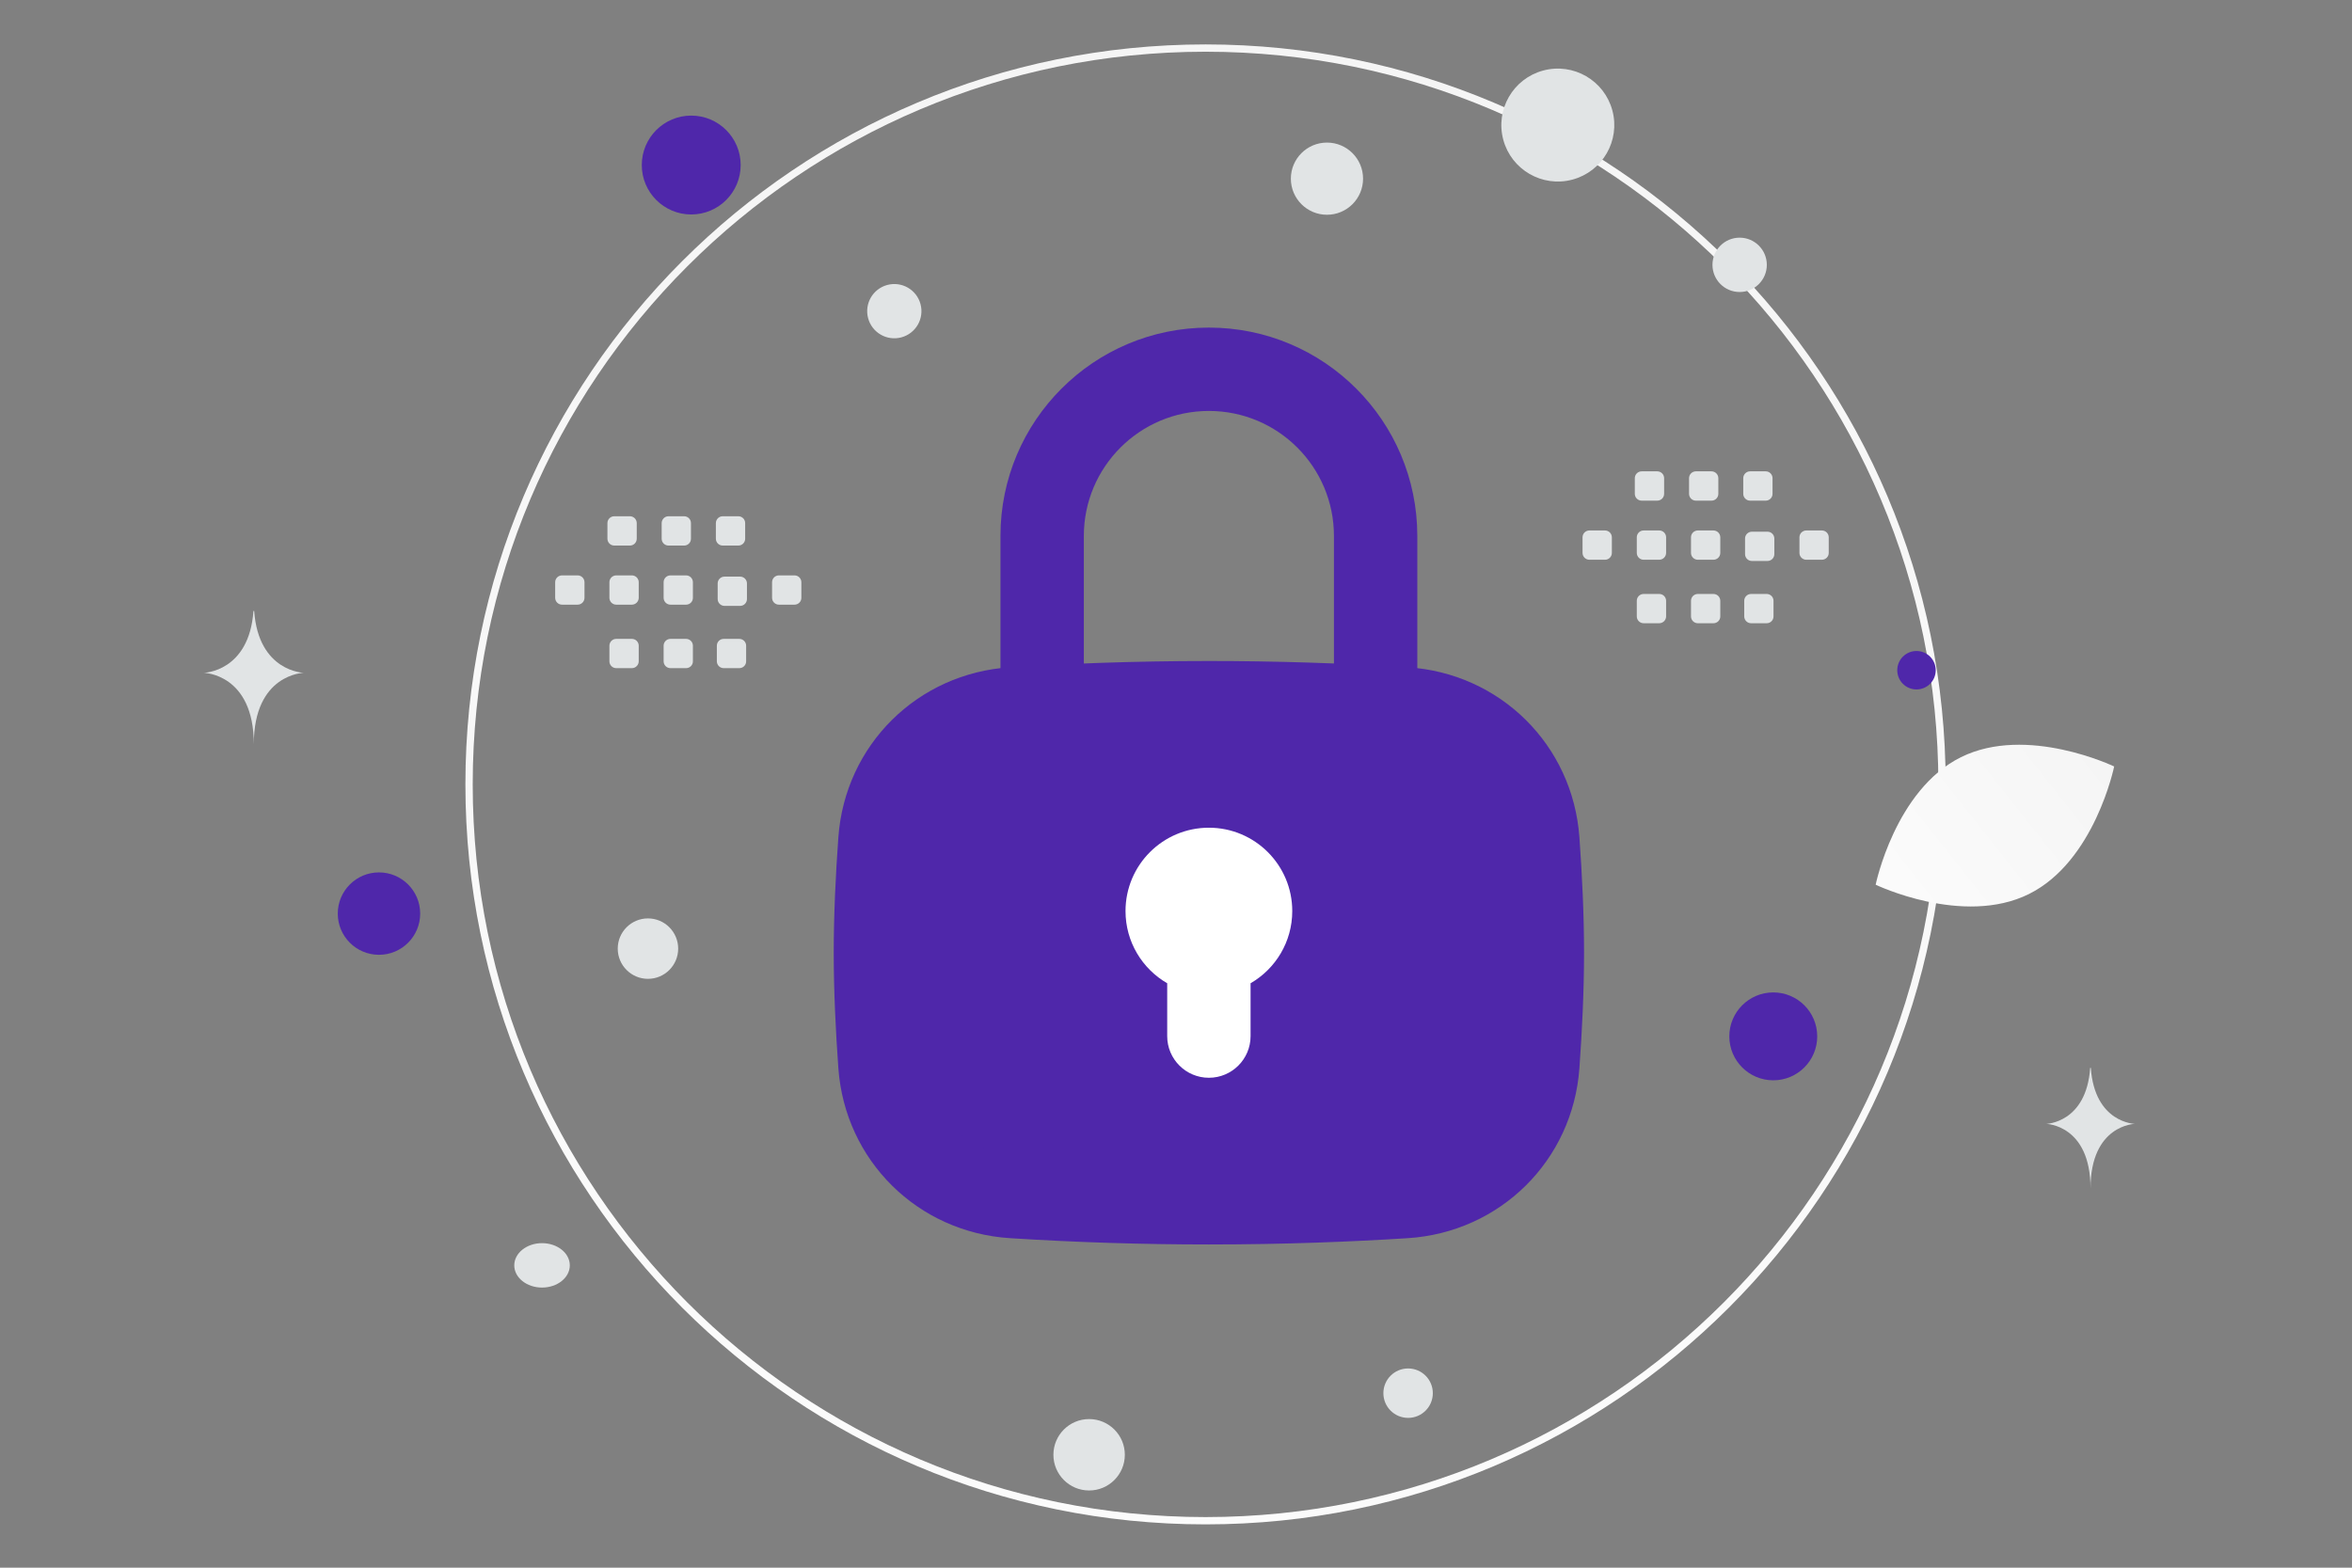 <svg width="900" height="600" viewBox="0 0 900 600" fill="none" xmlns="http://www.w3.org/2000/svg">
<rect x="0" y="0" width="900" height="600" fill="#808080" stroke="none"/>
<g clip-path="url(#clip0_1235_27760)">
<path d="M461.301 582.028C616.943 582.028 743.116 455.856 743.116 300.213C743.116 144.571 616.943 18.398 461.301 18.398C305.659 18.398 179.486 144.571 179.486 300.213C179.486 455.856 305.659 582.028 461.301 582.028Z" stroke="url(#paint0_linear_1235_27760)" stroke-width="2.797"/>
<path d="M349.115 280.207H574.907V450.983H349.115V280.207Z" fill="#4F27AA"/>
<path fill-rule="evenodd" clip-rule="evenodd" d="M462.584 284.885C434.31 284.885 409.124 285.915 388.547 287.223C369.029 288.464 354.021 303.356 352.62 322.736C351.624 336.523 350.93 351.049 350.93 364.638C350.93 378.227 351.624 392.754 352.62 406.541C354.021 425.921 369.029 440.813 388.547 442.053C413.195 443.612 437.887 444.392 462.584 444.391C490.858 444.391 516.043 443.361 536.62 442.053C556.139 440.813 571.147 425.921 572.548 406.541C573.544 392.754 574.238 378.227 574.238 364.638C574.238 351.049 573.544 336.523 572.548 322.736C571.147 303.356 556.139 288.464 536.62 287.223C511.972 285.665 487.281 284.885 462.584 284.885ZM386.524 255.386C351.149 257.635 323.357 285.083 320.802 320.436C319.771 334.705 319.029 350.043 319.029 364.638C319.029 379.234 319.771 394.571 320.802 408.84C323.357 444.194 351.149 471.642 386.524 473.89C411.846 475.492 437.212 476.293 462.584 476.292C491.623 476.292 517.489 475.235 538.644 473.89C574.019 471.642 601.811 444.194 604.366 408.84C605.397 394.571 606.139 379.234 606.139 364.638C606.139 350.043 605.397 334.705 604.366 320.436C601.811 285.083 574.019 257.635 538.644 255.386C513.322 253.785 487.956 252.984 462.584 252.984C433.545 252.984 407.678 254.041 386.524 255.386Z" fill="#4F27AA"/>
<path fill-rule="evenodd" clip-rule="evenodd" d="M478.535 376.323C488.07 370.807 494.485 360.498 494.485 348.69C494.485 331.071 480.203 316.789 462.584 316.789C444.966 316.789 430.683 331.071 430.683 348.69C430.683 360.498 437.098 370.807 446.633 376.323V396.542C446.633 405.351 453.775 412.492 462.584 412.492C471.393 412.492 478.535 405.351 478.535 396.542V376.323Z" fill="white"/>
<path fill-rule="evenodd" clip-rule="evenodd" d="M382.831 205.132C382.831 161.086 418.537 125.379 462.584 125.379C506.63 125.379 542.337 161.086 542.337 205.132V268.935C542.337 277.744 535.195 284.885 526.386 284.885C517.577 284.885 510.436 277.744 510.436 268.935V205.132C510.436 178.705 489.012 157.281 462.584 157.281C436.156 157.281 414.732 178.705 414.732 205.132V268.935C414.732 277.744 407.591 284.885 398.781 284.885C389.972 284.885 382.831 277.744 382.831 268.935V205.132Z" fill="#4F27AA"/>
<path d="M776.364 342.179C751.169 354.677 717.727 338.606 717.727 338.606C717.727 338.606 725.16 302.279 750.369 289.797C775.565 277.299 808.992 293.352 808.992 293.352C808.992 293.352 801.56 329.68 776.364 342.179Z" fill="url(#paint1_linear_1235_27760)"/>
<path d="M678.548 379.827C669.259 379.827 661.729 387.357 661.729 396.646C661.729 405.935 669.259 413.465 678.548 413.465C687.837 413.465 695.367 405.935 695.367 396.646C695.367 387.357 687.837 379.827 678.548 379.827Z" fill="#4F27AA"/>
<path d="M264.502 44.244C254.052 44.244 245.581 52.715 245.581 63.165C245.581 73.615 254.052 82.086 264.502 82.086C274.952 82.086 283.423 73.615 283.423 63.165C283.423 52.715 274.952 44.244 264.502 44.244Z" fill="#4F27AA"/>
<path d="M145.018 365.431C136.31 365.431 129.25 358.371 129.25 349.663C129.25 340.954 136.31 333.895 145.018 333.895C153.726 333.895 160.786 340.954 160.786 349.663C160.786 358.371 153.726 365.431 145.018 365.431Z" fill="#4F27AA"/>
<path d="M733.35 263.872C729.286 263.872 725.992 260.578 725.992 256.514C725.992 252.451 729.286 249.156 733.35 249.156C737.414 249.156 740.708 252.451 740.708 256.514C740.708 260.578 737.414 263.872 733.35 263.872Z" fill="#4F27AA"/>
<path d="M538.815 542.668C533.59 542.668 529.354 538.432 529.354 533.207C529.354 527.982 533.59 523.746 538.815 523.746C544.04 523.746 548.276 527.982 548.276 533.207C548.276 538.432 544.04 542.668 538.815 542.668Z" fill="#E1E4E5"/>
<path d="M416.755 570.451C409.208 570.451 403.09 564.333 403.09 556.786C403.09 549.239 409.208 543.121 416.755 543.121C424.302 543.121 430.42 549.239 430.42 556.786C430.42 564.333 424.302 570.451 416.755 570.451Z" fill="#E1E4E5"/>
<path d="M665.68 111.763C659.936 111.763 655.279 107.106 655.279 101.362C655.279 95.618 659.936 90.961 665.68 90.961C671.424 90.961 676.081 95.618 676.081 101.362C676.081 107.106 671.424 111.763 665.68 111.763Z" fill="#E1E4E5"/>
<path d="M247.943 374.63C241.557 374.63 236.38 369.453 236.38 363.067C236.38 356.681 241.557 351.504 247.943 351.504C254.329 351.504 259.506 356.681 259.506 363.067C259.506 369.453 254.329 374.63 247.943 374.63Z" fill="#E1E4E5"/>
<path d="M352.242 116.405C353.726 121.944 350.439 127.637 344.9 129.121C339.361 130.605 333.668 127.318 332.184 121.779C330.7 116.24 333.987 110.547 339.526 109.063C345.065 107.579 350.758 110.866 352.242 116.405Z" fill="#E1E4E5"/>
<path d="M507.766 82.196C500.137 82.196 493.953 76.012 493.953 68.383C493.953 60.755 500.137 54.57 507.766 54.57C515.395 54.57 521.579 60.755 521.579 68.383C521.579 76.012 515.395 82.196 507.766 82.196Z" fill="#E1E4E5"/>
<path d="M207.411 492.791C201.542 492.791 196.785 488.985 196.785 484.29C196.785 479.595 201.542 475.789 207.411 475.789C213.28 475.789 218.037 479.595 218.037 484.29C218.037 488.985 213.28 492.791 207.411 492.791Z" fill="#E1E4E5"/>
<path d="M616.978 42.273C620.067 53.802 613.225 65.651 601.697 68.74C590.169 71.829 578.319 64.988 575.23 53.46C572.141 41.931 578.983 30.082 590.511 26.993C602.039 23.904 613.889 30.745 616.978 42.273Z" fill="#E1E4E5"/>
<path d="M96.984 233.82H97.262C98.908 257.143 116.252 257.502 116.252 257.502C116.252 257.502 97.126 257.875 97.126 284.824C97.126 257.875 78 257.502 78 257.502C78 257.502 95.338 257.143 96.984 233.82ZM799.814 408.701H800.061C801.522 429.81 816.912 430.135 816.912 430.135C816.912 430.135 799.941 430.473 799.941 454.863C799.941 430.473 782.97 430.135 782.97 430.135C782.97 430.135 798.354 429.81 799.814 408.701Z" fill="#E1E4E5"/>
<path fill-rule="evenodd" clip-rule="evenodd" d="M304.03 231.422H298.048C297.356 231.421 296.692 231.146 296.202 230.656C295.712 230.167 295.437 229.503 295.436 228.811V222.828C295.437 222.135 295.712 221.471 296.202 220.982C296.691 220.492 297.356 220.217 298.048 220.217H304.03C304.722 220.219 305.384 220.495 305.874 220.984C306.363 221.473 306.639 222.136 306.642 222.828V228.811C306.654 230.245 305.477 231.422 304.03 231.422ZM283.214 231.892H277.231C276.539 231.889 275.877 231.613 275.388 231.124C274.899 230.635 274.623 229.972 274.62 229.281V223.298C274.621 222.605 274.896 221.941 275.385 221.452C275.875 220.962 276.539 220.687 277.231 220.687H283.214C283.906 220.689 284.569 220.965 285.058 221.454C285.547 221.943 285.823 222.606 285.825 223.298V229.281C285.822 229.972 285.546 230.635 285.057 231.124C284.568 231.613 283.906 231.889 283.214 231.892ZM262.531 231.422H256.549C255.857 231.419 255.195 231.143 254.705 230.654C254.216 230.165 253.94 229.502 253.937 228.811V222.828C253.938 222.135 254.213 221.471 254.703 220.982C255.192 220.492 255.857 220.217 256.549 220.217H262.531C263.223 220.219 263.885 220.495 264.375 220.984C264.864 221.473 265.14 222.136 265.143 222.828V228.811C265.155 230.245 263.978 231.422 262.531 231.422ZM241.788 231.422H235.805C235.113 231.419 234.451 231.143 233.961 230.654C233.472 230.165 233.196 229.502 233.193 228.811V222.828C233.194 222.135 233.469 221.471 233.959 220.982C234.448 220.492 235.113 220.217 235.805 220.217H241.788C242.482 220.217 243.147 220.492 243.638 220.981C244.13 221.47 244.408 222.134 244.411 222.828V228.811C244.403 229.503 244.124 230.164 243.634 230.653C243.143 231.141 242.48 231.417 241.788 231.422ZM221.044 231.422H215.061C214.367 231.422 213.702 231.147 213.21 230.658C212.718 230.168 212.44 229.504 212.437 228.811V222.828C212.438 222.484 212.506 222.143 212.638 221.826C212.771 221.509 212.964 221.221 213.208 220.978C213.452 220.736 213.741 220.544 214.059 220.413C214.377 220.282 214.717 220.215 215.061 220.217H221.044C221.736 220.219 222.398 220.495 222.887 220.984C223.376 221.473 223.652 222.136 223.655 222.828V228.811C223.652 229.502 223.376 230.165 222.887 230.654C222.398 231.143 221.736 231.419 221.044 231.422ZM282.527 208.804H276.544C275.852 208.801 275.19 208.525 274.7 208.036C274.211 207.547 273.935 206.884 273.932 206.193V200.198C273.935 199.506 274.211 198.843 274.7 198.353C275.189 197.864 275.852 197.588 276.544 197.586H282.527C283.219 197.586 283.883 197.862 284.373 198.352C284.862 198.841 285.137 199.505 285.138 200.198V206.181C285.14 206.525 285.074 206.865 284.943 207.184C284.813 207.502 284.621 207.791 284.378 208.035C284.135 208.279 283.847 208.472 283.529 208.604C283.212 208.736 282.871 208.804 282.527 208.804ZM261.783 208.804H255.8C255.108 208.801 254.446 208.525 253.957 208.036C253.468 207.547 253.192 206.884 253.189 206.193V200.198C253.192 199.506 253.468 198.843 253.957 198.354C254.446 197.865 255.108 197.588 255.8 197.586H261.783C262.475 197.588 263.138 197.864 263.627 198.353C264.116 198.843 264.392 199.506 264.394 200.198V206.181C264.396 206.525 264.33 206.866 264.2 207.184C264.069 207.502 263.877 207.792 263.635 208.036C263.392 208.28 263.103 208.473 262.786 208.605C262.468 208.736 262.127 208.804 261.783 208.804ZM241.04 208.804H235.057C234.363 208.803 233.698 208.528 233.207 208.039C232.715 207.55 232.437 206.886 232.434 206.193V200.198C232.437 199.504 232.715 198.84 233.206 198.35C233.698 197.861 234.363 197.586 235.057 197.586H241.04C241.732 197.588 242.394 197.865 242.883 198.354C243.372 198.843 243.648 199.506 243.651 200.198V206.181C243.651 206.874 243.376 207.539 242.887 208.031C242.397 208.522 241.733 208.8 241.04 208.804ZM262.531 255.723H256.549C255.857 255.72 255.194 255.444 254.705 254.955C254.216 254.465 253.94 253.802 253.937 253.111V247.129C253.938 246.436 254.213 245.772 254.703 245.282C255.192 244.792 255.856 244.517 256.549 244.517H262.531C263.223 244.519 263.886 244.795 264.375 245.284C264.864 245.774 265.14 246.437 265.143 247.129V253.111C265.155 254.546 263.978 255.723 262.531 255.723ZM282.901 255.723H276.918C276.226 255.72 275.563 255.444 275.074 254.955C274.585 254.465 274.309 253.802 274.306 253.111V247.129C274.307 246.436 274.582 245.772 275.072 245.282C275.561 244.792 276.225 244.517 276.918 244.517H282.901C283.593 244.519 284.255 244.796 284.744 245.285C285.233 245.774 285.509 246.437 285.512 247.129V253.111C285.524 254.546 284.347 255.723 282.901 255.723ZM241.788 255.723H235.805C235.113 255.72 234.45 255.444 233.961 254.955C233.472 254.465 233.196 253.802 233.193 253.111V247.129C233.194 246.436 233.469 245.772 233.959 245.282C234.448 244.792 235.112 244.517 235.805 244.517H241.788C242.482 244.517 243.147 244.792 243.639 245.281C244.13 245.771 244.408 246.435 244.411 247.129V253.111C244.399 254.546 243.222 255.723 241.788 255.723ZM697.16 214.231H691.177C690.485 214.23 689.821 213.955 689.331 213.465C688.842 212.976 688.566 212.312 688.566 211.62V205.637C688.566 204.944 688.842 204.28 689.331 203.791C689.821 203.301 690.485 203.025 691.177 203.025H697.16C697.852 203.027 698.514 203.304 699.003 203.793C699.492 204.282 699.768 204.945 699.771 205.637V211.62C699.783 213.054 698.606 214.231 697.16 214.231ZM676.342 214.701H670.36C669.668 214.698 669.005 214.422 668.516 213.933C668.027 213.443 667.751 212.78 667.748 212.089V206.106C667.749 205.413 668.024 204.749 668.514 204.26C669.004 203.77 669.668 203.495 670.36 203.495H676.342C677.034 203.497 677.696 203.773 678.186 204.262C678.675 204.751 678.951 205.414 678.954 206.106V212.089C678.951 212.78 678.675 213.443 678.186 213.933C677.697 214.422 677.034 214.698 676.342 214.701ZM655.661 214.231H649.678C648.986 214.228 648.324 213.952 647.834 213.463C647.345 212.974 647.069 212.311 647.066 211.62V205.637C647.066 204.944 647.342 204.28 647.832 203.79C648.321 203.3 648.985 203.025 649.678 203.025H655.661C656.353 203.027 657.015 203.304 657.504 203.793C657.993 204.282 658.269 204.945 658.272 205.637V211.62C658.284 213.054 657.107 214.231 655.661 214.231ZM634.917 214.231H628.934C628.242 214.228 627.58 213.952 627.09 213.463C626.601 212.974 626.325 212.311 626.323 211.62V205.637C626.323 204.944 626.598 204.28 627.088 203.79C627.577 203.3 628.242 203.025 628.934 203.025H634.917C635.611 203.025 636.276 203.3 636.768 203.789C637.259 204.279 637.537 204.943 637.54 205.637V211.62C637.532 212.312 637.253 212.973 636.763 213.462C636.272 213.95 635.609 214.226 634.917 214.231ZM614.173 214.231H608.19C607.496 214.231 606.831 213.956 606.339 213.467C605.847 212.977 605.569 212.313 605.566 211.62V205.637C605.567 205.293 605.635 204.952 605.767 204.635C605.9 204.318 606.093 204.029 606.337 203.787C606.58 203.544 606.869 203.352 607.187 203.221C607.505 203.09 607.846 203.024 608.19 203.025H614.173C614.865 203.027 615.527 203.304 616.016 203.793C616.505 204.282 616.781 204.945 616.784 205.637V211.62C616.781 212.311 616.505 212.974 616.016 213.463C615.527 213.952 614.865 214.228 614.173 214.231ZM675.656 191.613H669.673C668.981 191.61 668.318 191.334 667.829 190.845C667.34 190.355 667.064 189.692 667.062 189.001V183.006C667.064 182.314 667.34 181.651 667.829 181.162C668.318 180.673 668.981 180.397 669.673 180.395H675.656C676.348 180.395 677.012 180.671 677.501 181.16C677.991 181.65 678.266 182.313 678.267 183.006V188.989C678.269 189.333 678.203 189.674 678.072 189.992C677.942 190.31 677.75 190.6 677.507 190.844C677.265 191.088 676.976 191.281 676.658 191.413C676.341 191.545 676 191.613 675.656 191.613ZM654.912 191.613H648.929C648.237 191.61 647.575 191.333 647.086 190.844C646.596 190.355 646.321 189.692 646.318 189.001V183.006C646.321 182.314 646.597 181.651 647.086 181.162C647.575 180.673 648.237 180.397 648.929 180.395H654.912C655.604 180.397 656.266 180.673 656.755 181.162C657.244 181.651 657.52 182.314 657.523 183.006V188.989C657.525 189.333 657.459 189.674 657.329 189.992C657.199 190.311 657.007 190.6 656.764 190.844C656.521 191.088 656.233 191.282 655.915 191.414C655.597 191.545 655.256 191.613 654.912 191.613ZM634.169 191.613H628.186C627.492 191.612 626.827 191.337 626.335 190.848C625.844 190.358 625.566 189.694 625.563 189.001V183.006C625.566 182.312 625.844 181.648 626.336 181.159C626.827 180.67 627.492 180.395 628.186 180.395H634.169C634.861 180.397 635.523 180.673 636.013 181.162C636.502 181.651 636.778 182.314 636.78 183.006V188.989C636.78 189.682 636.506 190.348 636.016 190.84C635.527 191.331 634.863 191.609 634.169 191.613ZM655.661 238.531H649.678C648.986 238.528 648.324 238.252 647.834 237.763C647.345 237.274 647.069 236.611 647.066 235.92V229.937C647.067 229.244 647.342 228.58 647.832 228.091C648.322 227.601 648.986 227.326 649.678 227.326H655.661C656.353 227.328 657.015 227.604 657.504 228.093C657.993 228.582 658.269 229.245 658.272 229.937V235.92C658.284 237.354 657.107 238.531 655.661 238.531ZM676.029 238.531H670.047C669.355 238.528 668.693 238.252 668.203 237.763C667.714 237.274 667.438 236.611 667.435 235.92V229.937C667.436 229.244 667.711 228.58 668.201 228.091C668.691 227.601 669.355 227.326 670.047 227.326H676.029C676.721 227.328 677.383 227.604 677.873 228.093C678.362 228.582 678.638 229.245 678.641 229.937V235.92C678.653 237.354 677.476 238.531 676.029 238.531ZM634.917 238.531H628.934C628.242 238.528 627.58 238.252 627.09 237.763C626.601 237.274 626.325 236.611 626.323 235.92V229.937C626.324 229.244 626.599 228.58 627.088 228.091C627.578 227.601 628.242 227.326 628.934 227.326H634.917C635.61 227.326 636.276 227.601 636.767 228.09C637.259 228.579 637.537 229.243 637.54 229.937V235.92C637.532 236.612 637.253 237.273 636.763 237.762C636.272 238.25 635.609 238.526 634.917 238.531Z" fill="#E1E4E5"/>
</g>
<defs>
<linearGradient id="paint0_linear_1235_27760" x1="473.378" y1="900.999" x2="455.913" y2="-599.178" gradientUnits="userSpaceOnUse">
<stop stop-color="white"/>
<stop offset="1" stop-color="#EEEEEE"/>
</linearGradient>
<linearGradient id="paint1_linear_1235_27760" x1="679.61" y1="381.165" x2="887.426" y2="216.781" gradientUnits="userSpaceOnUse">
<stop stop-color="white"/>
<stop offset="1" stop-color="#EEEEEE"/>
</linearGradient>
<clipPath id="clip0_1235_27760">
<rect width="900" height="600" fill="white"/>
</clipPath>
</defs>
</svg>
